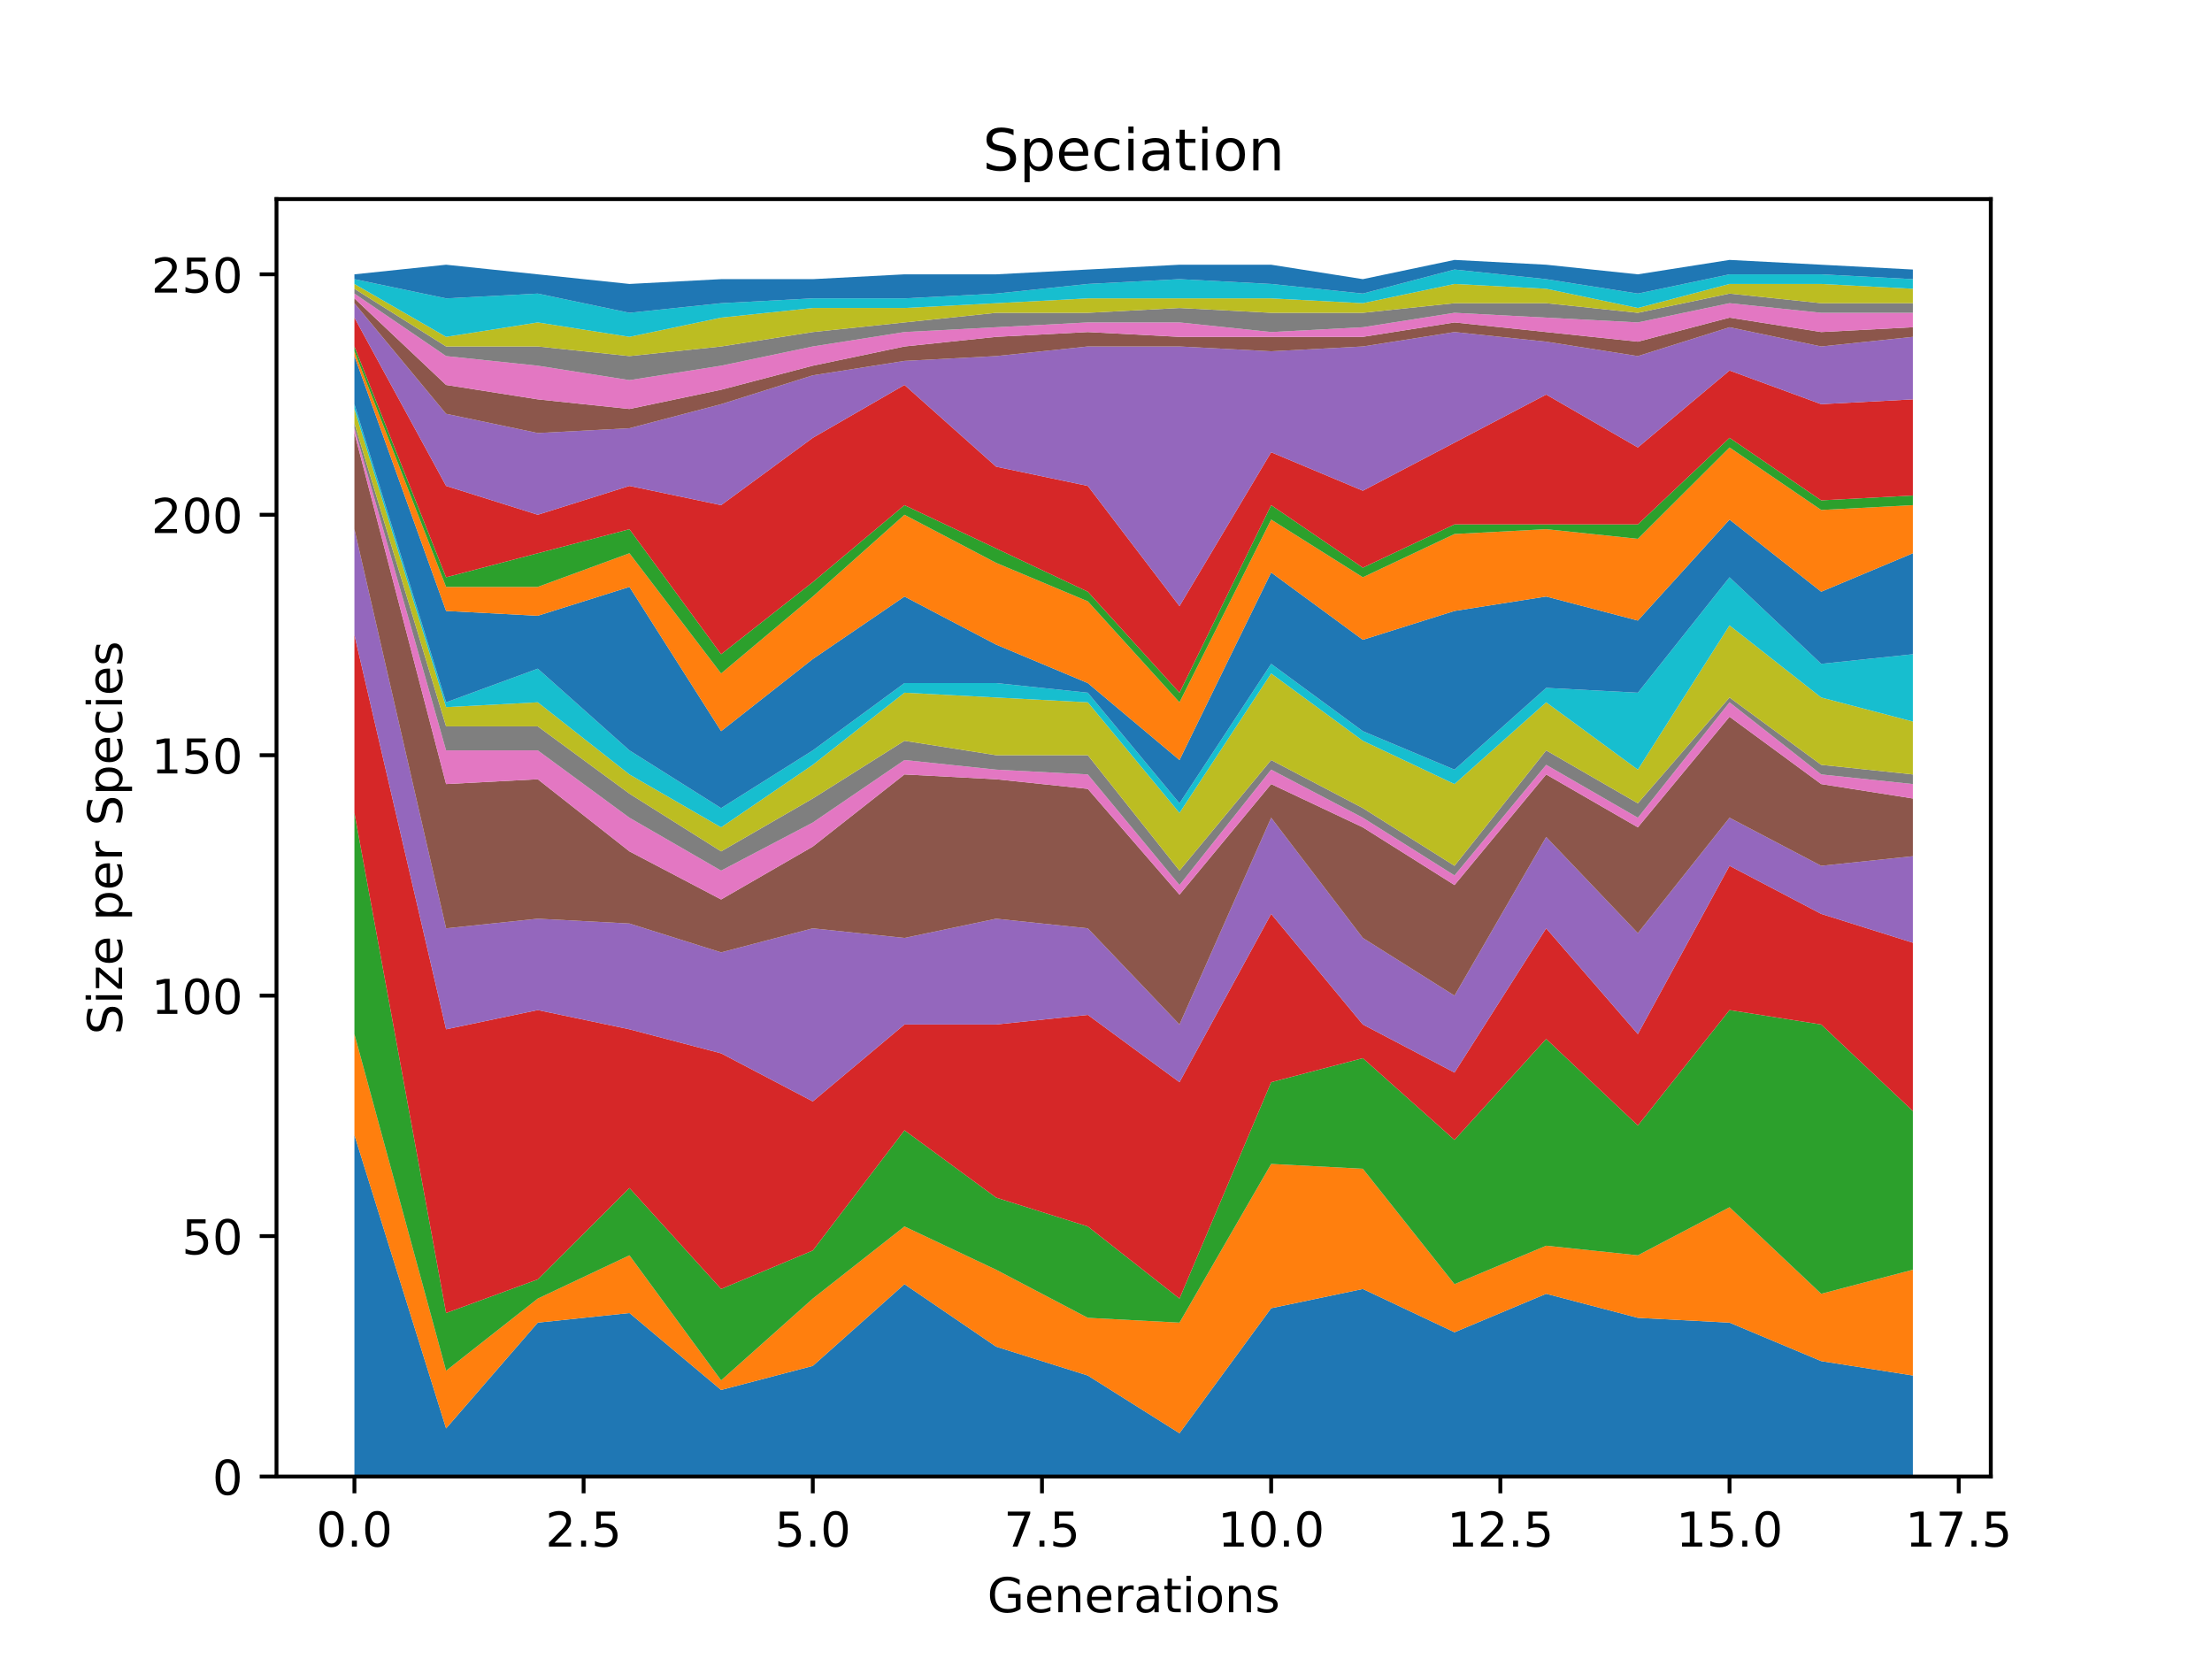 <?xml version="1.0" encoding="utf-8" standalone="no"?>
<!DOCTYPE svg PUBLIC "-//W3C//DTD SVG 1.1//EN"
  "http://www.w3.org/Graphics/SVG/1.1/DTD/svg11.dtd">
<!-- Created with matplotlib (https://matplotlib.org/) -->
<svg height="345.6pt" version="1.1" viewBox="0 0 460.8 345.6" width="460.8pt" xmlns="http://www.w3.org/2000/svg" xmlns:xlink="http://www.w3.org/1999/xlink">
 <defs>
  <style type="text/css">
*{stroke-linecap:butt;stroke-linejoin:round;}
  </style>
 </defs>
 <g id="figure_1">
  <g id="patch_1">
   <path d="M 0 345.6 
L 460.8 345.6 
L 460.8 0 
L 0 0 
z
" style="fill:#ffffff;"/>
  </g>
  <g id="axes_1">
   <g id="patch_2">
    <path d="M 57.6 307.584 
L 414.72 307.584 
L 414.72 41.472 
L 57.6 41.472 
z
" style="fill:#ffffff;"/>
   </g>
   <g id="PolyCollection_1">
    <path clip-path="url(#p61969a7574)" d="M 73.833 236.461 
L 73.833 307.584 
L 92.93 307.584 
L 112.027 307.584 
L 131.125 307.584 
L 150.222 307.584 
L 169.319 307.584 
L 188.417 307.584 
L 207.514 307.584 
L 226.611 307.584 
L 245.709 307.584 
L 264.806 307.584 
L 283.903 307.584 
L 303.001 307.584 
L 322.098 307.584 
L 341.195 307.584 
L 360.293 307.584 
L 379.39 307.584 
L 398.487 307.584 
L 398.487 286.547 
L 398.487 286.547 
L 379.39 283.542 
L 360.293 275.528 
L 341.195 274.527 
L 322.098 269.518 
L 303.001 277.532 
L 283.903 268.516 
L 264.806 272.523 
L 245.709 298.568 
L 226.611 286.547 
L 207.514 280.537 
L 188.417 267.514 
L 169.319 284.544 
L 150.222 289.553 
L 131.125 273.525 
L 112.027 275.528 
L 92.93 297.567 
L 73.833 236.461 
z
" style="fill:#1f77b4;"/>
   </g>
   <g id="PolyCollection_2">
    <path clip-path="url(#p61969a7574)" d="M 73.833 215.424 
L 73.833 236.461 
L 92.93 297.567 
L 112.027 275.528 
L 131.125 273.525 
L 150.222 289.553 
L 169.319 284.544 
L 188.417 267.514 
L 207.514 280.537 
L 226.611 286.547 
L 245.709 298.568 
L 264.806 272.523 
L 283.903 268.516 
L 303.001 277.532 
L 322.098 269.518 
L 341.195 274.527 
L 360.293 275.528 
L 379.39 283.542 
L 398.487 286.547 
L 398.487 264.509 
L 398.487 264.509 
L 379.39 269.518 
L 360.293 251.487 
L 341.195 261.504 
L 322.098 259.501 
L 303.001 267.514 
L 283.903 243.473 
L 264.806 242.471 
L 245.709 275.528 
L 226.611 274.527 
L 207.514 264.509 
L 188.417 255.494 
L 169.319 270.52 
L 150.222 287.549 
L 131.125 261.504 
L 112.027 270.52 
L 92.93 285.546 
L 73.833 215.424 
z
" style="fill:#ff7f0e;"/>
   </g>
   <g id="PolyCollection_3">
    <path clip-path="url(#p61969a7574)" d="M 73.833 169.344 
L 73.833 215.424 
L 92.93 285.546 
L 112.027 270.52 
L 131.125 261.504 
L 150.222 287.549 
L 169.319 270.52 
L 188.417 255.494 
L 207.514 264.509 
L 226.611 274.527 
L 245.709 275.528 
L 264.806 242.471 
L 283.903 243.473 
L 303.001 267.514 
L 322.098 259.501 
L 341.195 261.504 
L 360.293 251.487 
L 379.39 269.518 
L 398.487 264.509 
L 398.487 231.452 
L 398.487 231.452 
L 379.39 213.421 
L 360.293 210.415 
L 341.195 234.457 
L 322.098 216.426 
L 303.001 237.462 
L 283.903 220.433 
L 264.806 225.441 
L 245.709 270.52 
L 226.611 255.494 
L 207.514 249.483 
L 188.417 235.459 
L 169.319 260.502 
L 150.222 268.516 
L 131.125 247.48 
L 112.027 266.513 
L 92.93 273.525 
L 73.833 169.344 
z
" style="fill:#2ca02c;"/>
   </g>
   <g id="PolyCollection_4">
    <path clip-path="url(#p61969a7574)" d="M 73.833 132.28 
L 73.833 169.344 
L 92.93 273.525 
L 112.027 266.513 
L 131.125 247.48 
L 150.222 268.516 
L 169.319 260.502 
L 188.417 235.459 
L 207.514 249.483 
L 226.611 255.494 
L 245.709 270.52 
L 264.806 225.441 
L 283.903 220.433 
L 303.001 237.462 
L 322.098 216.426 
L 341.195 234.457 
L 360.293 210.415 
L 379.39 213.421 
L 398.487 231.452 
L 398.487 196.391 
L 398.487 196.391 
L 379.39 190.381 
L 360.293 180.363 
L 341.195 215.424 
L 322.098 193.386 
L 303.001 223.438 
L 283.903 213.421 
L 264.806 190.381 
L 245.709 225.441 
L 226.611 211.417 
L 207.514 213.421 
L 188.417 213.421 
L 169.319 229.448 
L 150.222 219.431 
L 131.125 214.422 
L 112.027 210.415 
L 92.93 214.422 
L 73.833 132.28 
z
" style="fill:#d62728;"/>
   </g>
   <g id="PolyCollection_5">
    <path clip-path="url(#p61969a7574)" d="M 73.833 110.241 
L 73.833 132.28 
L 92.93 214.422 
L 112.027 210.415 
L 131.125 214.422 
L 150.222 219.431 
L 169.319 229.448 
L 188.417 213.421 
L 207.514 213.421 
L 226.611 211.417 
L 245.709 225.441 
L 264.806 190.381 
L 283.903 213.421 
L 303.001 223.438 
L 322.098 193.386 
L 341.195 215.424 
L 360.293 180.363 
L 379.39 190.381 
L 398.487 196.391 
L 398.487 178.36 
L 398.487 178.36 
L 379.39 180.363 
L 360.293 170.346 
L 341.195 194.387 
L 322.098 174.353 
L 303.001 207.41 
L 283.903 195.389 
L 264.806 170.346 
L 245.709 213.421 
L 226.611 193.386 
L 207.514 191.382 
L 188.417 195.389 
L 169.319 193.386 
L 150.222 198.394 
L 131.125 192.384 
L 112.027 191.382 
L 92.93 193.386 
L 73.833 110.241 
z
" style="fill:#9467bd;"/>
   </g>
   <g id="PolyCollection_6">
    <path clip-path="url(#p61969a7574)" d="M 73.833 90.207 
L 73.833 110.241 
L 92.93 193.386 
L 112.027 191.382 
L 131.125 192.384 
L 150.222 198.394 
L 169.319 193.386 
L 188.417 195.389 
L 207.514 191.382 
L 226.611 193.386 
L 245.709 213.421 
L 264.806 170.346 
L 283.903 195.389 
L 303.001 207.41 
L 322.098 174.353 
L 341.195 194.387 
L 360.293 170.346 
L 379.39 180.363 
L 398.487 178.36 
L 398.487 166.339 
L 398.487 166.339 
L 379.39 163.334 
L 360.293 149.309 
L 341.195 172.349 
L 322.098 161.33 
L 303.001 184.37 
L 283.903 172.349 
L 264.806 163.334 
L 245.709 186.374 
L 226.611 164.335 
L 207.514 162.332 
L 188.417 161.33 
L 169.319 176.356 
L 150.222 187.375 
L 131.125 177.358 
L 112.027 162.332 
L 92.93 163.334 
L 73.833 90.207 
z
" style="fill:#8c564b;"/>
   </g>
   <g id="PolyCollection_7">
    <path clip-path="url(#p61969a7574)" d="M 73.833 89.205 
L 73.833 90.207 
L 92.93 163.334 
L 112.027 162.332 
L 131.125 177.358 
L 150.222 187.375 
L 169.319 176.356 
L 188.417 161.33 
L 207.514 162.332 
L 226.611 164.335 
L 245.709 186.374 
L 264.806 163.334 
L 283.903 172.349 
L 303.001 184.37 
L 322.098 161.33 
L 341.195 172.349 
L 360.293 149.309 
L 379.39 163.334 
L 398.487 166.339 
L 398.487 163.334 
L 398.487 163.334 
L 379.39 161.33 
L 360.293 146.304 
L 341.195 170.346 
L 322.098 159.327 
L 303.001 182.367 
L 283.903 170.346 
L 264.806 160.328 
L 245.709 184.37 
L 226.611 161.33 
L 207.514 160.328 
L 188.417 158.325 
L 169.319 171.347 
L 150.222 181.365 
L 131.125 170.346 
L 112.027 156.321 
L 92.93 156.321 
L 73.833 89.205 
z
" style="fill:#e377c2;"/>
   </g>
   <g id="PolyCollection_8">
    <path clip-path="url(#p61969a7574)" d="M 73.833 88.203 
L 73.833 89.205 
L 92.93 156.321 
L 112.027 156.321 
L 131.125 170.346 
L 150.222 181.365 
L 169.319 171.347 
L 188.417 158.325 
L 207.514 160.328 
L 226.611 161.33 
L 245.709 184.37 
L 264.806 160.328 
L 283.903 170.346 
L 303.001 182.367 
L 322.098 159.327 
L 341.195 170.346 
L 360.293 146.304 
L 379.39 161.33 
L 398.487 163.334 
L 398.487 161.33 
L 398.487 161.33 
L 379.39 159.327 
L 360.293 145.302 
L 341.195 167.341 
L 322.098 156.321 
L 303.001 180.363 
L 283.903 168.342 
L 264.806 158.325 
L 245.709 181.365 
L 226.611 157.323 
L 207.514 157.323 
L 188.417 154.318 
L 169.319 166.339 
L 150.222 177.358 
L 131.125 165.337 
L 112.027 151.313 
L 92.93 151.313 
L 73.833 88.203 
z
" style="fill:#7f7f7f;"/>
   </g>
   <g id="PolyCollection_9">
    <path clip-path="url(#p61969a7574)" d="M 73.833 85.198 
L 73.833 88.203 
L 92.93 151.313 
L 112.027 151.313 
L 131.125 165.337 
L 150.222 177.358 
L 169.319 166.339 
L 188.417 154.318 
L 207.514 157.323 
L 226.611 157.323 
L 245.709 181.365 
L 264.806 158.325 
L 283.903 168.342 
L 303.001 180.363 
L 322.098 156.321 
L 341.195 167.341 
L 360.293 145.302 
L 379.39 159.327 
L 398.487 161.33 
L 398.487 150.311 
L 398.487 150.311 
L 379.39 145.302 
L 360.293 130.276 
L 341.195 160.328 
L 322.098 146.304 
L 303.001 163.334 
L 283.903 154.318 
L 264.806 140.294 
L 245.709 169.344 
L 226.611 146.304 
L 207.514 145.302 
L 188.417 144.301 
L 169.319 159.327 
L 150.222 172.349 
L 131.125 161.33 
L 112.027 146.304 
L 92.93 147.306 
L 73.833 85.198 
z
" style="fill:#bcbd22;"/>
   </g>
   <g id="PolyCollection_10">
    <path clip-path="url(#p61969a7574)" d="M 73.833 84.196 
L 73.833 85.198 
L 92.93 147.306 
L 112.027 146.304 
L 131.125 161.33 
L 150.222 172.349 
L 169.319 159.327 
L 188.417 144.301 
L 207.514 145.302 
L 226.611 146.304 
L 245.709 169.344 
L 264.806 140.294 
L 283.903 154.318 
L 303.001 163.334 
L 322.098 146.304 
L 341.195 160.328 
L 360.293 130.276 
L 379.39 145.302 
L 398.487 150.311 
L 398.487 136.287 
L 398.487 136.287 
L 379.39 138.29 
L 360.293 120.259 
L 341.195 144.301 
L 322.098 143.299 
L 303.001 160.328 
L 283.903 152.314 
L 264.806 138.29 
L 245.709 167.341 
L 226.611 144.301 
L 207.514 142.297 
L 188.417 142.297 
L 169.319 156.321 
L 150.222 168.342 
L 131.125 156.321 
L 112.027 139.292 
L 92.93 146.304 
L 73.833 84.196 
z
" style="fill:#17becf;"/>
   </g>
   <g id="PolyCollection_11">
    <path clip-path="url(#p61969a7574)" d="M 73.833 74.179 
L 73.833 84.196 
L 92.93 146.304 
L 112.027 139.292 
L 131.125 156.321 
L 150.222 168.342 
L 169.319 156.321 
L 188.417 142.297 
L 207.514 142.297 
L 226.611 144.301 
L 245.709 167.341 
L 264.806 138.29 
L 283.903 152.314 
L 303.001 160.328 
L 322.098 143.299 
L 341.195 144.301 
L 360.293 120.259 
L 379.39 138.29 
L 398.487 136.287 
L 398.487 115.25 
L 398.487 115.25 
L 379.39 123.264 
L 360.293 108.238 
L 341.195 129.274 
L 322.098 124.266 
L 303.001 127.271 
L 283.903 133.281 
L 264.806 119.257 
L 245.709 158.325 
L 226.611 142.297 
L 207.514 134.283 
L 188.417 124.266 
L 169.319 137.288 
L 150.222 152.314 
L 131.125 122.262 
L 112.027 128.273 
L 92.93 127.271 
L 73.833 74.179 
z
" style="fill:#1f77b4;"/>
   </g>
   <g id="PolyCollection_12">
    <path clip-path="url(#p61969a7574)" d="M 73.833 73.177 
L 73.833 74.179 
L 92.93 127.271 
L 112.027 128.273 
L 131.125 122.262 
L 150.222 152.314 
L 169.319 137.288 
L 188.417 124.266 
L 207.514 134.283 
L 226.611 142.297 
L 245.709 158.325 
L 264.806 119.257 
L 283.903 133.281 
L 303.001 127.271 
L 322.098 124.266 
L 341.195 129.274 
L 360.293 108.238 
L 379.39 123.264 
L 398.487 115.25 
L 398.487 105.233 
L 398.487 105.233 
L 379.39 106.234 
L 360.293 93.212 
L 341.195 112.245 
L 322.098 110.241 
L 303.001 111.243 
L 283.903 120.259 
L 264.806 108.238 
L 245.709 146.304 
L 226.611 125.267 
L 207.514 117.254 
L 188.417 107.236 
L 169.319 124.266 
L 150.222 140.294 
L 131.125 115.25 
L 112.027 122.262 
L 92.93 122.262 
L 73.833 73.177 
z
" style="fill:#ff7f0e;"/>
   </g>
   <g id="PolyCollection_13">
    <path clip-path="url(#p61969a7574)" d="M 73.833 72.175 
L 73.833 73.177 
L 92.93 122.262 
L 112.027 122.262 
L 131.125 115.25 
L 150.222 140.294 
L 169.319 124.266 
L 188.417 107.236 
L 207.514 117.254 
L 226.611 125.267 
L 245.709 146.304 
L 264.806 108.238 
L 283.903 120.259 
L 303.001 111.243 
L 322.098 110.241 
L 341.195 112.245 
L 360.293 93.212 
L 379.39 106.234 
L 398.487 105.233 
L 398.487 103.229 
L 398.487 103.229 
L 379.39 104.231 
L 360.293 91.208 
L 341.195 109.24 
L 322.098 109.24 
L 303.001 109.24 
L 283.903 118.255 
L 264.806 105.233 
L 245.709 144.301 
L 226.611 123.264 
L 207.514 114.248 
L 188.417 105.233 
L 169.319 121.261 
L 150.222 136.287 
L 131.125 110.241 
L 112.027 115.25 
L 92.93 120.259 
L 73.833 72.175 
z
" style="fill:#2ca02c;"/>
   </g>
   <g id="PolyCollection_14">
    <path clip-path="url(#p61969a7574)" d="M 73.833 66.165 
L 73.833 72.175 
L 92.93 120.259 
L 112.027 115.25 
L 131.125 110.241 
L 150.222 136.287 
L 169.319 121.261 
L 188.417 105.233 
L 207.514 114.248 
L 226.611 123.264 
L 245.709 144.301 
L 264.806 105.233 
L 283.903 118.255 
L 303.001 109.24 
L 322.098 109.24 
L 341.195 109.24 
L 360.293 91.208 
L 379.39 104.231 
L 398.487 103.229 
L 398.487 83.194 
L 398.487 83.194 
L 379.39 84.196 
L 360.293 77.184 
L 341.195 93.212 
L 322.098 82.193 
L 303.001 92.21 
L 283.903 102.227 
L 264.806 94.214 
L 245.709 126.269 
L 226.611 101.226 
L 207.514 97.219 
L 188.417 80.189 
L 169.319 91.208 
L 150.222 105.233 
L 131.125 101.226 
L 112.027 107.236 
L 92.93 101.226 
L 73.833 66.165 
z
" style="fill:#d62728;"/>
   </g>
   <g id="PolyCollection_15">
    <path clip-path="url(#p61969a7574)" d="M 73.833 63.16 
L 73.833 66.165 
L 92.93 101.226 
L 112.027 107.236 
L 131.125 101.226 
L 150.222 105.233 
L 169.319 91.208 
L 188.417 80.189 
L 207.514 97.219 
L 226.611 101.226 
L 245.709 126.269 
L 264.806 94.214 
L 283.903 102.227 
L 303.001 92.21 
L 322.098 82.193 
L 341.195 93.212 
L 360.293 77.184 
L 379.39 84.196 
L 398.487 83.194 
L 398.487 70.172 
L 398.487 70.172 
L 379.39 72.175 
L 360.293 68.168 
L 341.195 74.179 
L 322.098 71.174 
L 303.001 69.17 
L 283.903 72.175 
L 264.806 73.177 
L 245.709 72.175 
L 226.611 72.175 
L 207.514 74.179 
L 188.417 75.181 
L 169.319 78.186 
L 150.222 84.196 
L 131.125 89.205 
L 112.027 90.207 
L 92.93 86.2 
L 73.833 63.16 
z
" style="fill:#9467bd;"/>
   </g>
   <g id="PolyCollection_16">
    <path clip-path="url(#p61969a7574)" d="M 73.833 62.158 
L 73.833 63.16 
L 92.93 86.2 
L 112.027 90.207 
L 131.125 89.205 
L 150.222 84.196 
L 169.319 78.186 
L 188.417 75.181 
L 207.514 74.179 
L 226.611 72.175 
L 245.709 72.175 
L 264.806 73.177 
L 283.903 72.175 
L 303.001 69.17 
L 322.098 71.174 
L 341.195 74.179 
L 360.293 68.168 
L 379.39 72.175 
L 398.487 70.172 
L 398.487 68.168 
L 398.487 68.168 
L 379.39 69.17 
L 360.293 66.165 
L 341.195 71.174 
L 322.098 69.17 
L 303.001 67.167 
L 283.903 70.172 
L 264.806 70.172 
L 245.709 70.172 
L 226.611 69.17 
L 207.514 70.172 
L 188.417 72.175 
L 169.319 76.182 
L 150.222 81.191 
L 131.125 85.198 
L 112.027 83.194 
L 92.93 80.189 
L 73.833 62.158 
z
" style="fill:#8c564b;"/>
   </g>
   <g id="PolyCollection_17">
    <path clip-path="url(#p61969a7574)" d="M 73.833 61.156 
L 73.833 62.158 
L 92.93 80.189 
L 112.027 83.194 
L 131.125 85.198 
L 150.222 81.191 
L 169.319 76.182 
L 188.417 72.175 
L 207.514 70.172 
L 226.611 69.17 
L 245.709 70.172 
L 264.806 70.172 
L 283.903 70.172 
L 303.001 67.167 
L 322.098 69.17 
L 341.195 71.174 
L 360.293 66.165 
L 379.39 69.17 
L 398.487 68.168 
L 398.487 65.163 
L 398.487 65.163 
L 379.39 65.163 
L 360.293 63.16 
L 341.195 67.167 
L 322.098 66.165 
L 303.001 65.163 
L 283.903 68.168 
L 264.806 69.17 
L 245.709 67.167 
L 226.611 67.167 
L 207.514 68.168 
L 188.417 69.17 
L 169.319 72.175 
L 150.222 76.182 
L 131.125 79.187 
L 112.027 76.182 
L 92.93 74.179 
L 73.833 61.156 
z
" style="fill:#e377c2;"/>
   </g>
   <g id="PolyCollection_18">
    <path clip-path="url(#p61969a7574)" d="M 73.833 60.154 
L 73.833 61.156 
L 92.93 74.179 
L 112.027 76.182 
L 131.125 79.187 
L 150.222 76.182 
L 169.319 72.175 
L 188.417 69.17 
L 207.514 68.168 
L 226.611 67.167 
L 245.709 67.167 
L 264.806 69.17 
L 283.903 68.168 
L 303.001 65.163 
L 322.098 66.165 
L 341.195 67.167 
L 360.293 63.16 
L 379.39 65.163 
L 398.487 65.163 
L 398.487 63.16 
L 398.487 63.16 
L 379.39 63.16 
L 360.293 61.156 
L 341.195 65.163 
L 322.098 63.16 
L 303.001 63.16 
L 283.903 65.163 
L 264.806 65.163 
L 245.709 64.161 
L 226.611 65.163 
L 207.514 65.163 
L 188.417 67.167 
L 169.319 69.17 
L 150.222 72.175 
L 131.125 74.179 
L 112.027 72.175 
L 92.93 72.175 
L 73.833 60.154 
z
" style="fill:#7f7f7f;"/>
   </g>
   <g id="PolyCollection_19">
    <path clip-path="url(#p61969a7574)" d="M 73.833 59.153 
L 73.833 60.154 
L 92.93 72.175 
L 112.027 72.175 
L 131.125 74.179 
L 150.222 72.175 
L 169.319 69.17 
L 188.417 67.167 
L 207.514 65.163 
L 226.611 65.163 
L 245.709 64.161 
L 264.806 65.163 
L 283.903 65.163 
L 303.001 63.16 
L 322.098 63.16 
L 341.195 65.163 
L 360.293 61.156 
L 379.39 63.16 
L 398.487 63.16 
L 398.487 60.154 
L 398.487 60.154 
L 379.39 59.153 
L 360.293 59.153 
L 341.195 64.161 
L 322.098 60.154 
L 303.001 59.153 
L 283.903 63.16 
L 264.806 62.158 
L 245.709 62.158 
L 226.611 62.158 
L 207.514 63.16 
L 188.417 64.161 
L 169.319 64.161 
L 150.222 66.165 
L 131.125 70.172 
L 112.027 67.167 
L 92.93 70.172 
L 73.833 59.153 
z
" style="fill:#bcbd22;"/>
   </g>
   <g id="PolyCollection_20">
    <path clip-path="url(#p61969a7574)" d="M 73.833 58.151 
L 73.833 59.153 
L 92.93 70.172 
L 112.027 67.167 
L 131.125 70.172 
L 150.222 66.165 
L 169.319 64.161 
L 188.417 64.161 
L 207.514 63.16 
L 226.611 62.158 
L 245.709 62.158 
L 264.806 62.158 
L 283.903 63.16 
L 303.001 59.153 
L 322.098 60.154 
L 341.195 64.161 
L 360.293 59.153 
L 379.39 59.153 
L 398.487 60.154 
L 398.487 58.151 
L 398.487 58.151 
L 379.39 57.149 
L 360.293 57.149 
L 341.195 61.156 
L 322.098 58.151 
L 303.001 56.147 
L 283.903 61.156 
L 264.806 59.153 
L 245.709 58.151 
L 226.611 59.153 
L 207.514 61.156 
L 188.417 62.158 
L 169.319 62.158 
L 150.222 63.16 
L 131.125 65.163 
L 112.027 61.156 
L 92.93 62.158 
L 73.833 58.151 
z
" style="fill:#17becf;"/>
   </g>
   <g id="PolyCollection_21">
    <path clip-path="url(#p61969a7574)" d="M 73.833 57.149 
L 73.833 58.151 
L 92.93 62.158 
L 112.027 61.156 
L 131.125 65.163 
L 150.222 63.16 
L 169.319 62.158 
L 188.417 62.158 
L 207.514 61.156 
L 226.611 59.153 
L 245.709 58.151 
L 264.806 59.153 
L 283.903 61.156 
L 303.001 56.147 
L 322.098 58.151 
L 341.195 61.156 
L 360.293 57.149 
L 379.39 57.149 
L 398.487 58.151 
L 398.487 56.147 
L 398.487 56.147 
L 379.39 55.146 
L 360.293 54.144 
L 341.195 57.149 
L 322.098 55.146 
L 303.001 54.144 
L 283.903 58.151 
L 264.806 55.146 
L 245.709 55.146 
L 226.611 56.147 
L 207.514 57.149 
L 188.417 57.149 
L 169.319 58.151 
L 150.222 58.151 
L 131.125 59.153 
L 112.027 57.149 
L 92.93 55.146 
L 73.833 57.149 
z
" style="fill:#1f77b4;"/>
   </g>
   <g id="matplotlib.axis_1">
    <g id="xtick_1">
     <g id="line2d_1">
      <defs>
       <path d="M 0 0 
L 0 3.5 
" id="m14aa88fe65" style="stroke:#000000;stroke-width:0.8;"/>
      </defs>
      <g>
       <use style="stroke:#000000;stroke-width:0.8;" x="73.833" xlink:href="#m14aa88fe65" y="307.584"/>
      </g>
     </g>
     <g id="text_1">
      <!-- 0.0 -->
      <defs>
       <path d="M 31.781 66.406 
Q 24.172 66.406 20.328 58.906 
Q 16.5 51.422 16.5 36.375 
Q 16.5 21.391 20.328 13.891 
Q 24.172 6.391 31.781 6.391 
Q 39.453 6.391 43.281 13.891 
Q 47.125 21.391 47.125 36.375 
Q 47.125 51.422 43.281 58.906 
Q 39.453 66.406 31.781 66.406 
z
M 31.781 74.219 
Q 44.047 74.219 50.516 64.516 
Q 56.984 54.828 56.984 36.375 
Q 56.984 17.969 50.516 8.266 
Q 44.047 -1.422 31.781 -1.422 
Q 19.531 -1.422 13.062 8.266 
Q 6.594 17.969 6.594 36.375 
Q 6.594 54.828 13.062 64.516 
Q 19.531 74.219 31.781 74.219 
z
" id="DejaVuSans-48"/>
       <path d="M 10.688 12.406 
L 21 12.406 
L 21 0 
L 10.688 0 
z
" id="DejaVuSans-46"/>
      </defs>
      <g transform="translate(65.881 322.182)scale(0.1 -0.1)">
       <use xlink:href="#DejaVuSans-48"/>
       <use x="63.623" xlink:href="#DejaVuSans-46"/>
       <use x="95.41" xlink:href="#DejaVuSans-48"/>
      </g>
     </g>
    </g>
    <g id="xtick_2">
     <g id="line2d_2">
      <g>
       <use style="stroke:#000000;stroke-width:0.8;" x="121.576" xlink:href="#m14aa88fe65" y="307.584"/>
      </g>
     </g>
     <g id="text_2">
      <!-- 2.5 -->
      <defs>
       <path d="M 19.188 8.297 
L 53.609 8.297 
L 53.609 0 
L 7.328 0 
L 7.328 8.297 
Q 12.938 14.109 22.625 23.891 
Q 32.328 33.688 34.812 36.531 
Q 39.547 41.844 41.422 45.531 
Q 43.312 49.219 43.312 52.781 
Q 43.312 58.594 39.234 62.25 
Q 35.156 65.922 28.609 65.922 
Q 23.969 65.922 18.812 64.312 
Q 13.672 62.703 7.812 59.422 
L 7.812 69.391 
Q 13.766 71.781 18.938 73 
Q 24.125 74.219 28.422 74.219 
Q 39.75 74.219 46.484 68.547 
Q 53.219 62.891 53.219 53.422 
Q 53.219 48.922 51.531 44.891 
Q 49.859 40.875 45.406 35.406 
Q 44.188 33.984 37.641 27.219 
Q 31.109 20.453 19.188 8.297 
z
" id="DejaVuSans-50"/>
       <path d="M 10.797 72.906 
L 49.516 72.906 
L 49.516 64.594 
L 19.828 64.594 
L 19.828 46.734 
Q 21.969 47.469 24.109 47.828 
Q 26.266 48.188 28.422 48.188 
Q 40.625 48.188 47.75 41.5 
Q 54.891 34.812 54.891 23.391 
Q 54.891 11.625 47.562 5.094 
Q 40.234 -1.422 26.906 -1.422 
Q 22.312 -1.422 17.547 -0.641 
Q 12.797 0.141 7.719 1.703 
L 7.719 11.625 
Q 12.109 9.234 16.797 8.062 
Q 21.484 6.891 26.703 6.891 
Q 35.156 6.891 40.078 11.328 
Q 45.016 15.766 45.016 23.391 
Q 45.016 31 40.078 35.438 
Q 35.156 39.891 26.703 39.891 
Q 22.75 39.891 18.812 39.016 
Q 14.891 38.141 10.797 36.281 
z
" id="DejaVuSans-53"/>
      </defs>
      <g transform="translate(113.624 322.182)scale(0.1 -0.1)">
       <use xlink:href="#DejaVuSans-50"/>
       <use x="63.623" xlink:href="#DejaVuSans-46"/>
       <use x="95.41" xlink:href="#DejaVuSans-53"/>
      </g>
     </g>
    </g>
    <g id="xtick_3">
     <g id="line2d_3">
      <g>
       <use style="stroke:#000000;stroke-width:0.8;" x="169.319" xlink:href="#m14aa88fe65" y="307.584"/>
      </g>
     </g>
     <g id="text_3">
      <!-- 5.0 -->
      <g transform="translate(161.368 322.182)scale(0.1 -0.1)">
       <use xlink:href="#DejaVuSans-53"/>
       <use x="63.623" xlink:href="#DejaVuSans-46"/>
       <use x="95.41" xlink:href="#DejaVuSans-48"/>
      </g>
     </g>
    </g>
    <g id="xtick_4">
     <g id="line2d_4">
      <g>
       <use style="stroke:#000000;stroke-width:0.8;" x="217.063" xlink:href="#m14aa88fe65" y="307.584"/>
      </g>
     </g>
     <g id="text_4">
      <!-- 7.5 -->
      <defs>
       <path d="M 8.203 72.906 
L 55.078 72.906 
L 55.078 68.703 
L 28.609 0 
L 18.312 0 
L 43.219 64.594 
L 8.203 64.594 
z
" id="DejaVuSans-55"/>
      </defs>
      <g transform="translate(209.111 322.182)scale(0.1 -0.1)">
       <use xlink:href="#DejaVuSans-55"/>
       <use x="63.623" xlink:href="#DejaVuSans-46"/>
       <use x="95.41" xlink:href="#DejaVuSans-53"/>
      </g>
     </g>
    </g>
    <g id="xtick_5">
     <g id="line2d_5">
      <g>
       <use style="stroke:#000000;stroke-width:0.8;" x="264.806" xlink:href="#m14aa88fe65" y="307.584"/>
      </g>
     </g>
     <g id="text_5">
      <!-- 10.0 -->
      <defs>
       <path d="M 12.406 8.297 
L 28.516 8.297 
L 28.516 63.922 
L 10.984 60.406 
L 10.984 69.391 
L 28.422 72.906 
L 38.281 72.906 
L 38.281 8.297 
L 54.391 8.297 
L 54.391 0 
L 12.406 0 
z
" id="DejaVuSans-49"/>
      </defs>
      <g transform="translate(253.673 322.182)scale(0.1 -0.1)">
       <use xlink:href="#DejaVuSans-49"/>
       <use x="63.623" xlink:href="#DejaVuSans-48"/>
       <use x="127.246" xlink:href="#DejaVuSans-46"/>
       <use x="159.033" xlink:href="#DejaVuSans-48"/>
      </g>
     </g>
    </g>
    <g id="xtick_6">
     <g id="line2d_6">
      <g>
       <use style="stroke:#000000;stroke-width:0.8;" x="312.549" xlink:href="#m14aa88fe65" y="307.584"/>
      </g>
     </g>
     <g id="text_6">
      <!-- 12.5 -->
      <g transform="translate(301.416 322.182)scale(0.1 -0.1)">
       <use xlink:href="#DejaVuSans-49"/>
       <use x="63.623" xlink:href="#DejaVuSans-50"/>
       <use x="127.246" xlink:href="#DejaVuSans-46"/>
       <use x="159.033" xlink:href="#DejaVuSans-53"/>
      </g>
     </g>
    </g>
    <g id="xtick_7">
     <g id="line2d_7">
      <g>
       <use style="stroke:#000000;stroke-width:0.8;" x="360.293" xlink:href="#m14aa88fe65" y="307.584"/>
      </g>
     </g>
     <g id="text_7">
      <!-- 15.0 -->
      <g transform="translate(349.16 322.182)scale(0.1 -0.1)">
       <use xlink:href="#DejaVuSans-49"/>
       <use x="63.623" xlink:href="#DejaVuSans-53"/>
       <use x="127.246" xlink:href="#DejaVuSans-46"/>
       <use x="159.033" xlink:href="#DejaVuSans-48"/>
      </g>
     </g>
    </g>
    <g id="xtick_8">
     <g id="line2d_8">
      <g>
       <use style="stroke:#000000;stroke-width:0.8;" x="408.036" xlink:href="#m14aa88fe65" y="307.584"/>
      </g>
     </g>
     <g id="text_8">
      <!-- 17.5 -->
      <g transform="translate(396.903 322.182)scale(0.1 -0.1)">
       <use xlink:href="#DejaVuSans-49"/>
       <use x="63.623" xlink:href="#DejaVuSans-55"/>
       <use x="127.246" xlink:href="#DejaVuSans-46"/>
       <use x="159.033" xlink:href="#DejaVuSans-53"/>
      </g>
     </g>
    </g>
    <g id="text_9">
     <!-- Generations -->
     <defs>
      <path d="M 59.516 10.406 
L 59.516 29.984 
L 43.406 29.984 
L 43.406 38.094 
L 69.281 38.094 
L 69.281 6.781 
Q 63.578 2.734 56.688 0.656 
Q 49.812 -1.422 42 -1.422 
Q 24.906 -1.422 15.25 8.562 
Q 5.609 18.562 5.609 36.375 
Q 5.609 54.25 15.25 64.234 
Q 24.906 74.219 42 74.219 
Q 49.125 74.219 55.547 72.453 
Q 61.969 70.703 67.391 67.281 
L 67.391 56.781 
Q 61.922 61.422 55.766 63.766 
Q 49.609 66.109 42.828 66.109 
Q 29.438 66.109 22.719 58.641 
Q 16.016 51.172 16.016 36.375 
Q 16.016 21.625 22.719 14.156 
Q 29.438 6.688 42.828 6.688 
Q 48.047 6.688 52.141 7.594 
Q 56.25 8.5 59.516 10.406 
z
" id="DejaVuSans-71"/>
      <path d="M 56.203 29.594 
L 56.203 25.203 
L 14.891 25.203 
Q 15.484 15.922 20.484 11.062 
Q 25.484 6.203 34.422 6.203 
Q 39.594 6.203 44.453 7.469 
Q 49.312 8.734 54.109 11.281 
L 54.109 2.781 
Q 49.266 0.734 44.188 -0.344 
Q 39.109 -1.422 33.891 -1.422 
Q 20.797 -1.422 13.156 6.188 
Q 5.516 13.812 5.516 26.812 
Q 5.516 40.234 12.766 48.109 
Q 20.016 56 32.328 56 
Q 43.359 56 49.781 48.891 
Q 56.203 41.797 56.203 29.594 
z
M 47.219 32.234 
Q 47.125 39.594 43.094 43.984 
Q 39.062 48.391 32.422 48.391 
Q 24.906 48.391 20.391 44.141 
Q 15.875 39.891 15.188 32.172 
z
" id="DejaVuSans-101"/>
      <path d="M 54.891 33.016 
L 54.891 0 
L 45.906 0 
L 45.906 32.719 
Q 45.906 40.484 42.875 44.328 
Q 39.844 48.188 33.797 48.188 
Q 26.516 48.188 22.312 43.547 
Q 18.109 38.922 18.109 30.906 
L 18.109 0 
L 9.078 0 
L 9.078 54.688 
L 18.109 54.688 
L 18.109 46.188 
Q 21.344 51.125 25.703 53.562 
Q 30.078 56 35.797 56 
Q 45.219 56 50.047 50.172 
Q 54.891 44.344 54.891 33.016 
z
" id="DejaVuSans-110"/>
      <path d="M 41.109 46.297 
Q 39.594 47.172 37.812 47.578 
Q 36.031 48 33.891 48 
Q 26.266 48 22.188 43.047 
Q 18.109 38.094 18.109 28.812 
L 18.109 0 
L 9.078 0 
L 9.078 54.688 
L 18.109 54.688 
L 18.109 46.188 
Q 20.953 51.172 25.484 53.578 
Q 30.031 56 36.531 56 
Q 37.453 56 38.578 55.875 
Q 39.703 55.766 41.062 55.516 
z
" id="DejaVuSans-114"/>
      <path d="M 34.281 27.484 
Q 23.391 27.484 19.188 25 
Q 14.984 22.516 14.984 16.5 
Q 14.984 11.719 18.141 8.906 
Q 21.297 6.109 26.703 6.109 
Q 34.188 6.109 38.703 11.406 
Q 43.219 16.703 43.219 25.484 
L 43.219 27.484 
z
M 52.203 31.203 
L 52.203 0 
L 43.219 0 
L 43.219 8.297 
Q 40.141 3.328 35.547 0.953 
Q 30.953 -1.422 24.312 -1.422 
Q 15.922 -1.422 10.953 3.297 
Q 6 8.016 6 15.922 
Q 6 25.141 12.172 29.828 
Q 18.359 34.516 30.609 34.516 
L 43.219 34.516 
L 43.219 35.406 
Q 43.219 41.609 39.141 45 
Q 35.062 48.391 27.688 48.391 
Q 23 48.391 18.547 47.266 
Q 14.109 46.141 10.016 43.891 
L 10.016 52.203 
Q 14.938 54.109 19.578 55.047 
Q 24.219 56 28.609 56 
Q 40.484 56 46.344 49.844 
Q 52.203 43.703 52.203 31.203 
z
" id="DejaVuSans-97"/>
      <path d="M 18.312 70.219 
L 18.312 54.688 
L 36.812 54.688 
L 36.812 47.703 
L 18.312 47.703 
L 18.312 18.016 
Q 18.312 11.328 20.141 9.422 
Q 21.969 7.516 27.594 7.516 
L 36.812 7.516 
L 36.812 0 
L 27.594 0 
Q 17.188 0 13.234 3.875 
Q 9.281 7.766 9.281 18.016 
L 9.281 47.703 
L 2.688 47.703 
L 2.688 54.688 
L 9.281 54.688 
L 9.281 70.219 
z
" id="DejaVuSans-116"/>
      <path d="M 9.422 54.688 
L 18.406 54.688 
L 18.406 0 
L 9.422 0 
z
M 9.422 75.984 
L 18.406 75.984 
L 18.406 64.594 
L 9.422 64.594 
z
" id="DejaVuSans-105"/>
      <path d="M 30.609 48.391 
Q 23.391 48.391 19.188 42.75 
Q 14.984 37.109 14.984 27.297 
Q 14.984 17.484 19.156 11.844 
Q 23.344 6.203 30.609 6.203 
Q 37.797 6.203 41.984 11.859 
Q 46.188 17.531 46.188 27.297 
Q 46.188 37.016 41.984 42.703 
Q 37.797 48.391 30.609 48.391 
z
M 30.609 56 
Q 42.328 56 49.016 48.375 
Q 55.719 40.766 55.719 27.297 
Q 55.719 13.875 49.016 6.219 
Q 42.328 -1.422 30.609 -1.422 
Q 18.844 -1.422 12.172 6.219 
Q 5.516 13.875 5.516 27.297 
Q 5.516 40.766 12.172 48.375 
Q 18.844 56 30.609 56 
z
" id="DejaVuSans-111"/>
      <path d="M 44.281 53.078 
L 44.281 44.578 
Q 40.484 46.531 36.375 47.5 
Q 32.281 48.484 27.875 48.484 
Q 21.188 48.484 17.844 46.438 
Q 14.5 44.391 14.5 40.281 
Q 14.5 37.156 16.891 35.375 
Q 19.281 33.594 26.516 31.984 
L 29.594 31.297 
Q 39.156 29.25 43.188 25.516 
Q 47.219 21.781 47.219 15.094 
Q 47.219 7.469 41.188 3.016 
Q 35.156 -1.422 24.609 -1.422 
Q 20.219 -1.422 15.453 -0.562 
Q 10.688 0.297 5.422 2 
L 5.422 11.281 
Q 10.406 8.688 15.234 7.391 
Q 20.062 6.109 24.812 6.109 
Q 31.156 6.109 34.562 8.281 
Q 37.984 10.453 37.984 14.406 
Q 37.984 18.062 35.516 20.016 
Q 33.062 21.969 24.703 23.781 
L 21.578 24.516 
Q 13.234 26.266 9.516 29.906 
Q 5.812 33.547 5.812 39.891 
Q 5.812 47.609 11.281 51.797 
Q 16.75 56 26.812 56 
Q 31.781 56 36.172 55.266 
Q 40.578 54.547 44.281 53.078 
z
" id="DejaVuSans-115"/>
     </defs>
     <g transform="translate(205.662 335.861)scale(0.1 -0.1)">
      <use xlink:href="#DejaVuSans-71"/>
      <use x="77.49" xlink:href="#DejaVuSans-101"/>
      <use x="139.014" xlink:href="#DejaVuSans-110"/>
      <use x="202.393" xlink:href="#DejaVuSans-101"/>
      <use x="263.916" xlink:href="#DejaVuSans-114"/>
      <use x="305.029" xlink:href="#DejaVuSans-97"/>
      <use x="366.309" xlink:href="#DejaVuSans-116"/>
      <use x="405.518" xlink:href="#DejaVuSans-105"/>
      <use x="433.301" xlink:href="#DejaVuSans-111"/>
      <use x="494.482" xlink:href="#DejaVuSans-110"/>
      <use x="557.861" xlink:href="#DejaVuSans-115"/>
     </g>
    </g>
   </g>
   <g id="matplotlib.axis_2">
    <g id="ytick_1">
     <g id="line2d_9">
      <defs>
       <path d="M 0 0 
L -3.5 0 
" id="md53bb6bd74" style="stroke:#000000;stroke-width:0.8;"/>
      </defs>
      <g>
       <use style="stroke:#000000;stroke-width:0.8;" x="57.6" xlink:href="#md53bb6bd74" y="307.584"/>
      </g>
     </g>
     <g id="text_10">
      <!-- 0 -->
      <g transform="translate(44.237 311.383)scale(0.1 -0.1)">
       <use xlink:href="#DejaVuSans-48"/>
      </g>
     </g>
    </g>
    <g id="ytick_2">
     <g id="line2d_10">
      <g>
       <use style="stroke:#000000;stroke-width:0.8;" x="57.6" xlink:href="#md53bb6bd74" y="257.497"/>
      </g>
     </g>
     <g id="text_11">
      <!-- 50 -->
      <g transform="translate(37.875 261.296)scale(0.1 -0.1)">
       <use xlink:href="#DejaVuSans-53"/>
       <use x="63.623" xlink:href="#DejaVuSans-48"/>
      </g>
     </g>
    </g>
    <g id="ytick_3">
     <g id="line2d_11">
      <g>
       <use style="stroke:#000000;stroke-width:0.8;" x="57.6" xlink:href="#md53bb6bd74" y="207.41"/>
      </g>
     </g>
     <g id="text_12">
      <!-- 100 -->
      <g transform="translate(31.512 211.209)scale(0.1 -0.1)">
       <use xlink:href="#DejaVuSans-49"/>
       <use x="63.623" xlink:href="#DejaVuSans-48"/>
       <use x="127.246" xlink:href="#DejaVuSans-48"/>
      </g>
     </g>
    </g>
    <g id="ytick_4">
     <g id="line2d_12">
      <g>
       <use style="stroke:#000000;stroke-width:0.8;" x="57.6" xlink:href="#md53bb6bd74" y="157.323"/>
      </g>
     </g>
     <g id="text_13">
      <!-- 150 -->
      <g transform="translate(31.512 161.122)scale(0.1 -0.1)">
       <use xlink:href="#DejaVuSans-49"/>
       <use x="63.623" xlink:href="#DejaVuSans-53"/>
       <use x="127.246" xlink:href="#DejaVuSans-48"/>
      </g>
     </g>
    </g>
    <g id="ytick_5">
     <g id="line2d_13">
      <g>
       <use style="stroke:#000000;stroke-width:0.8;" x="57.6" xlink:href="#md53bb6bd74" y="107.236"/>
      </g>
     </g>
     <g id="text_14">
      <!-- 200 -->
      <g transform="translate(31.512 111.035)scale(0.1 -0.1)">
       <use xlink:href="#DejaVuSans-50"/>
       <use x="63.623" xlink:href="#DejaVuSans-48"/>
       <use x="127.246" xlink:href="#DejaVuSans-48"/>
      </g>
     </g>
    </g>
    <g id="ytick_6">
     <g id="line2d_14">
      <g>
       <use style="stroke:#000000;stroke-width:0.8;" x="57.6" xlink:href="#md53bb6bd74" y="57.149"/>
      </g>
     </g>
     <g id="text_15">
      <!-- 250 -->
      <g transform="translate(31.512 60.948)scale(0.1 -0.1)">
       <use xlink:href="#DejaVuSans-50"/>
       <use x="63.623" xlink:href="#DejaVuSans-53"/>
       <use x="127.246" xlink:href="#DejaVuSans-48"/>
      </g>
     </g>
    </g>
    <g id="text_16">
     <!-- Size per Species -->
     <defs>
      <path d="M 53.516 70.516 
L 53.516 60.891 
Q 47.906 63.578 42.922 64.891 
Q 37.938 66.219 33.297 66.219 
Q 25.25 66.219 20.875 63.094 
Q 16.5 59.969 16.5 54.203 
Q 16.5 49.359 19.406 46.891 
Q 22.312 44.438 30.422 42.922 
L 36.375 41.703 
Q 47.406 39.594 52.656 34.297 
Q 57.906 29 57.906 20.125 
Q 57.906 9.516 50.797 4.047 
Q 43.703 -1.422 29.984 -1.422 
Q 24.812 -1.422 18.969 -0.25 
Q 13.141 0.922 6.891 3.219 
L 6.891 13.375 
Q 12.891 10.016 18.656 8.297 
Q 24.422 6.594 29.984 6.594 
Q 38.422 6.594 43.016 9.906 
Q 47.609 13.234 47.609 19.391 
Q 47.609 24.75 44.312 27.781 
Q 41.016 30.812 33.5 32.328 
L 27.484 33.5 
Q 16.453 35.688 11.516 40.375 
Q 6.594 45.062 6.594 53.422 
Q 6.594 63.094 13.406 68.656 
Q 20.219 74.219 32.172 74.219 
Q 37.312 74.219 42.625 73.281 
Q 47.953 72.359 53.516 70.516 
z
" id="DejaVuSans-83"/>
      <path d="M 5.516 54.688 
L 48.188 54.688 
L 48.188 46.484 
L 14.406 7.172 
L 48.188 7.172 
L 48.188 0 
L 4.297 0 
L 4.297 8.203 
L 38.094 47.516 
L 5.516 47.516 
z
" id="DejaVuSans-122"/>
      <path id="DejaVuSans-32"/>
      <path d="M 18.109 8.203 
L 18.109 -20.797 
L 9.078 -20.797 
L 9.078 54.688 
L 18.109 54.688 
L 18.109 46.391 
Q 20.953 51.266 25.266 53.625 
Q 29.594 56 35.594 56 
Q 45.562 56 51.781 48.094 
Q 58.016 40.188 58.016 27.297 
Q 58.016 14.406 51.781 6.484 
Q 45.562 -1.422 35.594 -1.422 
Q 29.594 -1.422 25.266 0.953 
Q 20.953 3.328 18.109 8.203 
z
M 48.688 27.297 
Q 48.688 37.203 44.609 42.844 
Q 40.531 48.484 33.406 48.484 
Q 26.266 48.484 22.188 42.844 
Q 18.109 37.203 18.109 27.297 
Q 18.109 17.391 22.188 11.75 
Q 26.266 6.109 33.406 6.109 
Q 40.531 6.109 44.609 11.75 
Q 48.688 17.391 48.688 27.297 
z
" id="DejaVuSans-112"/>
      <path d="M 48.781 52.594 
L 48.781 44.188 
Q 44.969 46.297 41.141 47.344 
Q 37.312 48.391 33.406 48.391 
Q 24.656 48.391 19.812 42.844 
Q 14.984 37.312 14.984 27.297 
Q 14.984 17.281 19.812 11.734 
Q 24.656 6.203 33.406 6.203 
Q 37.312 6.203 41.141 7.25 
Q 44.969 8.297 48.781 10.406 
L 48.781 2.094 
Q 45.016 0.344 40.984 -0.531 
Q 36.969 -1.422 32.422 -1.422 
Q 20.062 -1.422 12.781 6.344 
Q 5.516 14.109 5.516 27.297 
Q 5.516 40.672 12.859 48.328 
Q 20.219 56 33.016 56 
Q 37.156 56 41.109 55.141 
Q 45.062 54.297 48.781 52.594 
z
" id="DejaVuSans-99"/>
     </defs>
     <g transform="translate(25.433 215.521)rotate(-90)scale(0.1 -0.1)">
      <use xlink:href="#DejaVuSans-83"/>
      <use x="63.477" xlink:href="#DejaVuSans-105"/>
      <use x="91.26" xlink:href="#DejaVuSans-122"/>
      <use x="143.75" xlink:href="#DejaVuSans-101"/>
      <use x="205.273" xlink:href="#DejaVuSans-32"/>
      <use x="237.061" xlink:href="#DejaVuSans-112"/>
      <use x="300.537" xlink:href="#DejaVuSans-101"/>
      <use x="362.061" xlink:href="#DejaVuSans-114"/>
      <use x="403.174" xlink:href="#DejaVuSans-32"/>
      <use x="434.961" xlink:href="#DejaVuSans-83"/>
      <use x="498.438" xlink:href="#DejaVuSans-112"/>
      <use x="561.914" xlink:href="#DejaVuSans-101"/>
      <use x="623.438" xlink:href="#DejaVuSans-99"/>
      <use x="678.418" xlink:href="#DejaVuSans-105"/>
      <use x="706.201" xlink:href="#DejaVuSans-101"/>
      <use x="767.725" xlink:href="#DejaVuSans-115"/>
     </g>
    </g>
   </g>
   <g id="patch_3">
    <path d="M 57.6 307.584 
L 57.6 41.472 
" style="fill:none;stroke:#000000;stroke-linecap:square;stroke-linejoin:miter;stroke-width:0.8;"/>
   </g>
   <g id="patch_4">
    <path d="M 414.72 307.584 
L 414.72 41.472 
" style="fill:none;stroke:#000000;stroke-linecap:square;stroke-linejoin:miter;stroke-width:0.8;"/>
   </g>
   <g id="patch_5">
    <path d="M 57.6 307.584 
L 414.72 307.584 
" style="fill:none;stroke:#000000;stroke-linecap:square;stroke-linejoin:miter;stroke-width:0.8;"/>
   </g>
   <g id="patch_6">
    <path d="M 57.6 41.472 
L 414.72 41.472 
" style="fill:none;stroke:#000000;stroke-linecap:square;stroke-linejoin:miter;stroke-width:0.8;"/>
   </g>
   <g id="text_17">
    <!-- Speciation -->
    <g transform="translate(204.714 35.472)scale(0.12 -0.12)">
     <use xlink:href="#DejaVuSans-83"/>
     <use x="63.477" xlink:href="#DejaVuSans-112"/>
     <use x="126.953" xlink:href="#DejaVuSans-101"/>
     <use x="188.477" xlink:href="#DejaVuSans-99"/>
     <use x="243.457" xlink:href="#DejaVuSans-105"/>
     <use x="271.24" xlink:href="#DejaVuSans-97"/>
     <use x="332.52" xlink:href="#DejaVuSans-116"/>
     <use x="371.729" xlink:href="#DejaVuSans-105"/>
     <use x="399.512" xlink:href="#DejaVuSans-111"/>
     <use x="460.693" xlink:href="#DejaVuSans-110"/>
    </g>
   </g>
  </g>
 </g>
 <defs>
  <clipPath id="p61969a7574">
   <rect height="266.112" width="357.12" x="57.6" y="41.472"/>
  </clipPath>
 </defs>
</svg>
